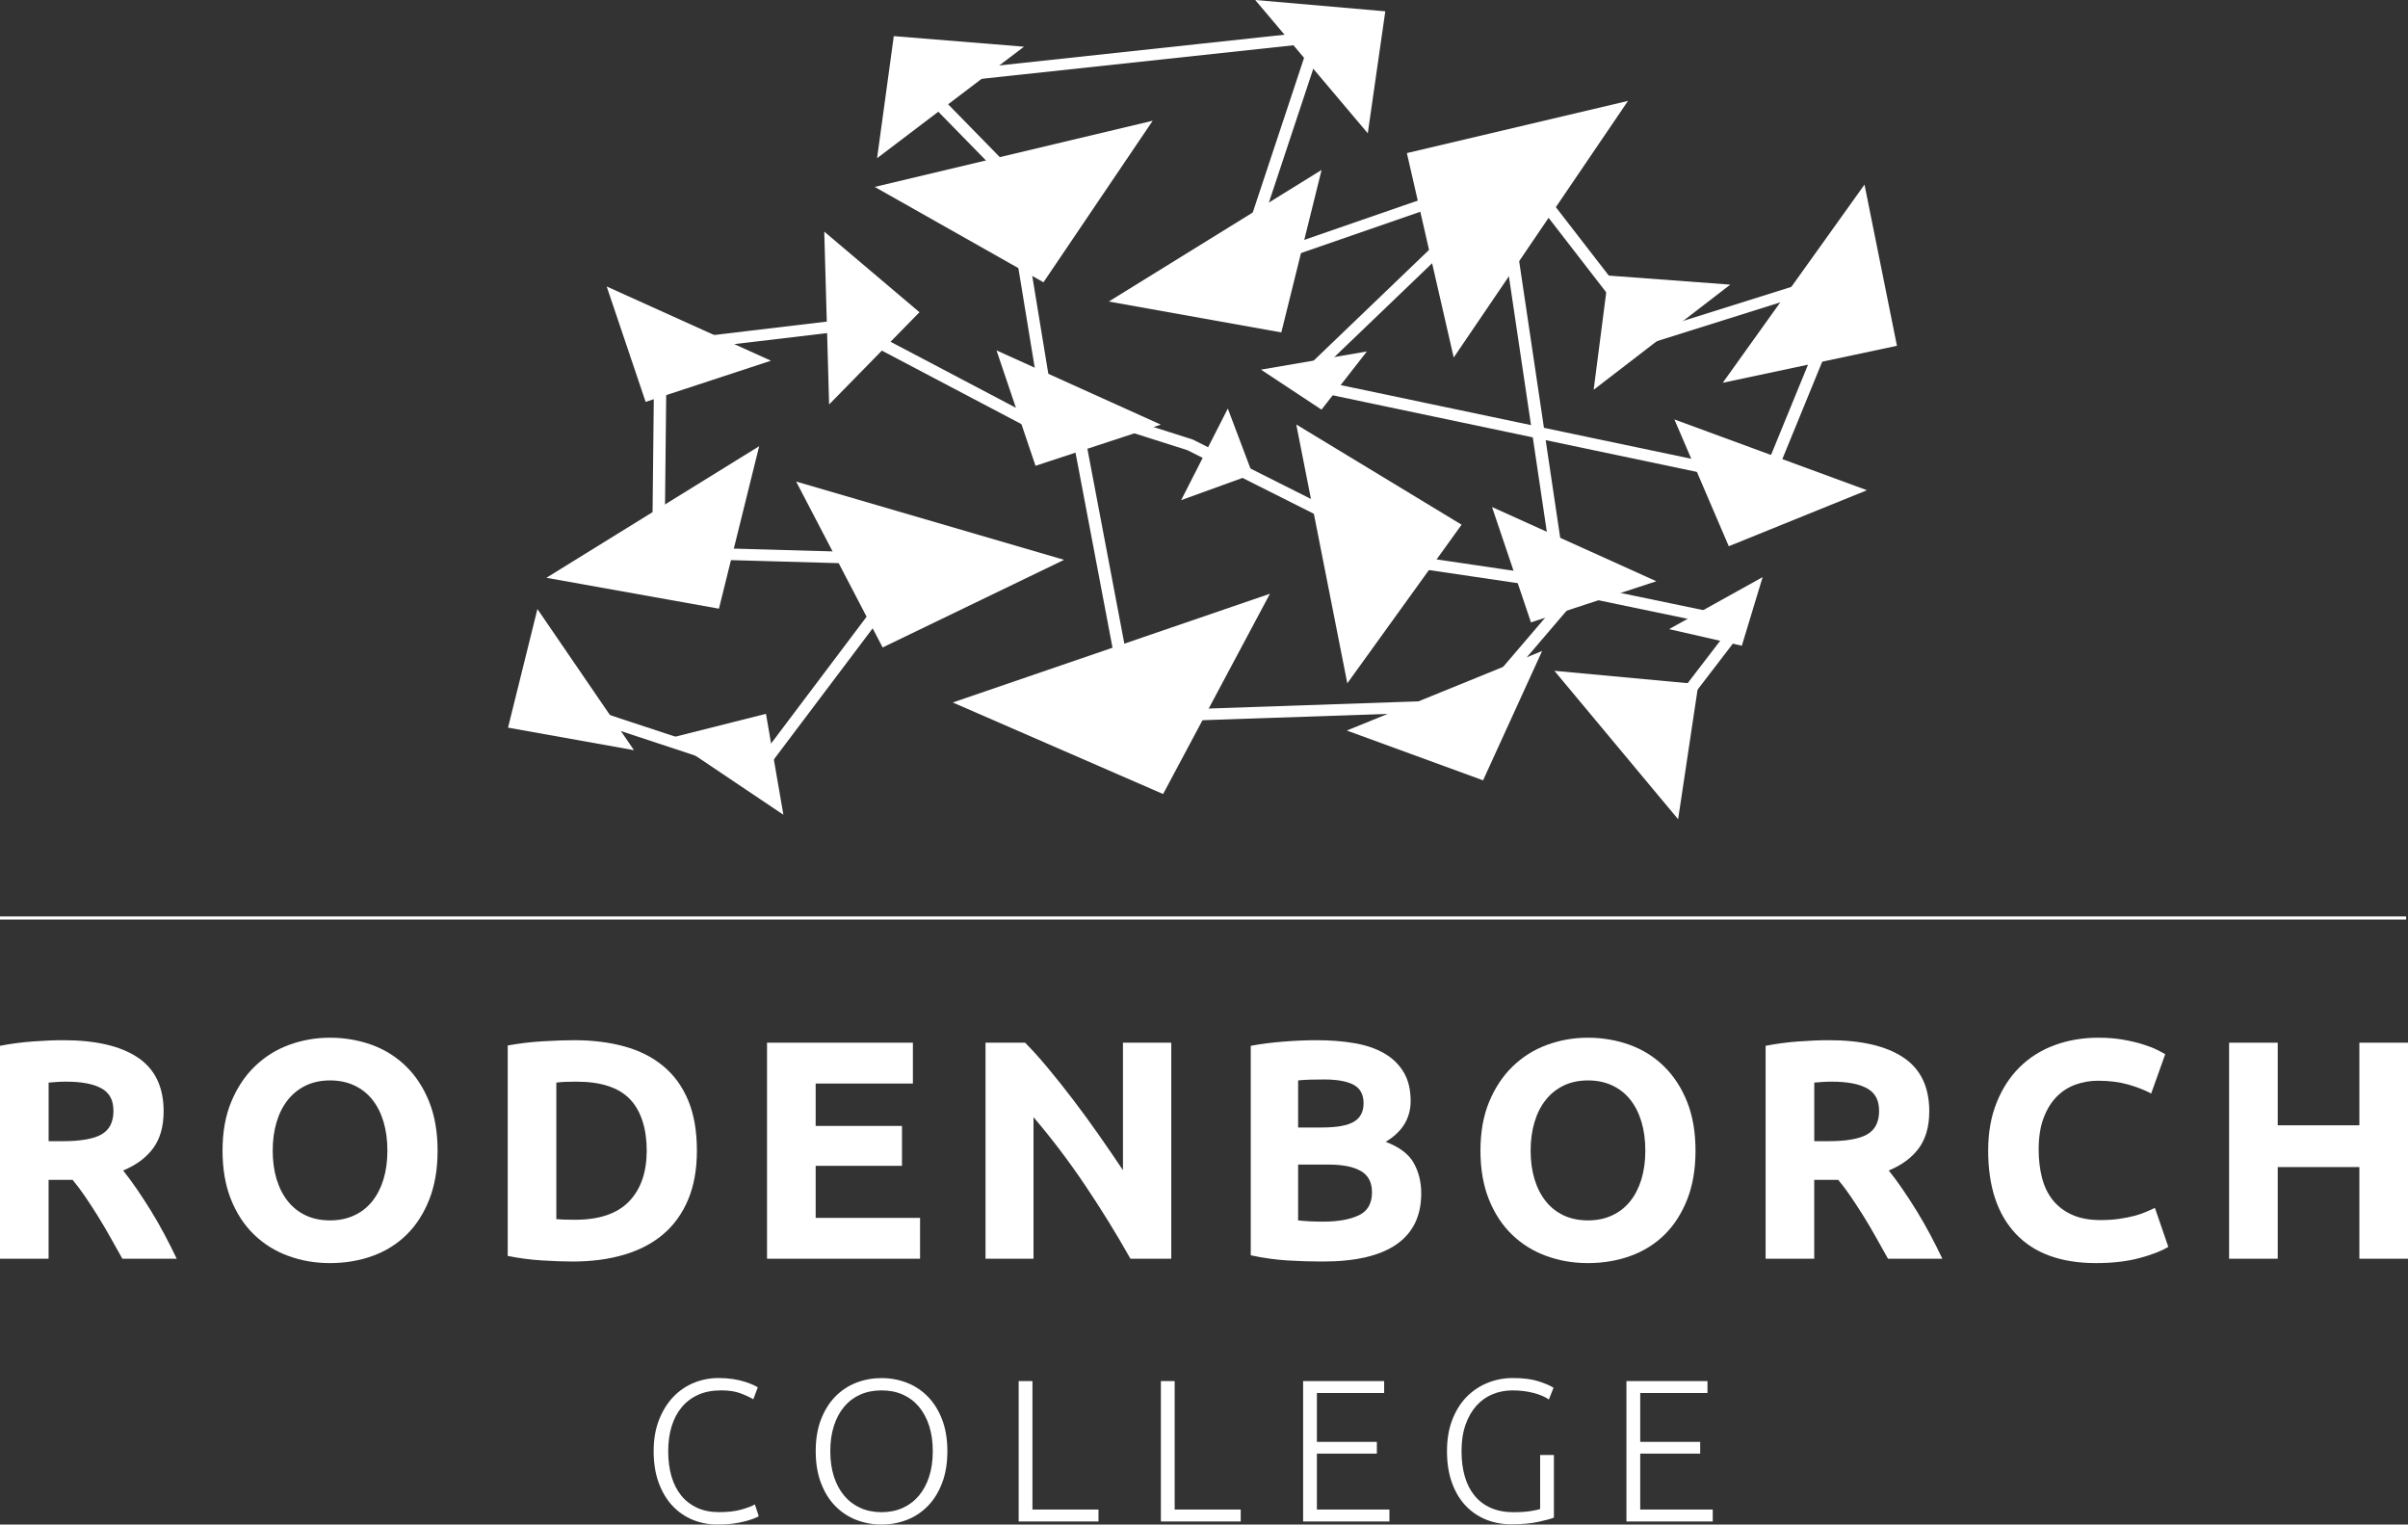 <?xml version="1.0" encoding="UTF-8"?><svg id="background" xmlns="http://www.w3.org/2000/svg" viewBox="0 0 772.6 489.06"><rect x="0" y="0" width="772.6" height="489.06" fill="#333333" stroke="none"/><defs><style>.cls-1,.cls-2{fill:#fff;}.cls-2{stroke:#fff;stroke-miterlimit:10;}</style></defs><g><path class="cls-1" d="m595.58,86.56c-.51-.5-1.29-.66-2.02-.44l-63.67,20.01-40.5-52.34c-.5-.65-1.43-.9-2.24-.61l-85.99,29.76,23.42-70.6c.2-.59.07-1.22-.34-1.69-.41-.46-1.04-.7-1.7-.63l-128.8,13.86c-.75.08-1.4.55-1.69,1.21-.28.66-.15,1.4.35,1.9l29.63,30.3,12.84,78.22-62.38-32.85c-.36-.19-.78-.26-1.2-.21l-59.54,7.08c-1.01.12-1.8.94-1.81,1.89l-.7,65.81c-.01.98.8,1.76,1.84,1.79l79.46,2.24-47.93,63.61-60.14-19.84-1.45,3.49,61.57,20.31c.84.28,1.8-.02,2.33-.73l50.92-67.57c.42-.56.49-1.27.19-1.87-.3-.6-.94-.98-1.65-1l-81.15-2.29.66-62.4,57.1-6.79,65.45,34.46c.66.35,1.48.3,2.13-.13.64-.42.97-1.14.86-1.85l-13.57-82.63c-.06-.35-.22-.67-.47-.92l-27.39-28,121.92-13.12-23.71,71.45c-.22.67-.03,1.38.5,1.85.53.47,1.29.62,2.01.36l81.32-28.15-64.5,61.89c-.5.49-.71,1.17-.52,1.81.18.63.72,1.11,1.4,1.26l75.37,15.84,6.64,44.68-39.99-5.9-75.61-38.02c-.09-.05-.19-.09-.29-.12l-37.46-11.91c-.66-.21-1.42-.07-1.97.38-.55.44-.81,1.12-.69,1.77l18.81,99.18c.17.87.98,1.48,1.94,1.45l100.52-3.43,7.38,4.46,35.55-41.58,48.52,10.09-28.33,36.93c-.1.13-.18.27-.24.41l3.58,1.46,29.91-38.99c.39-.51.49-1.15.27-1.72-.22-.57-.73-.99-1.36-1.12l-52.57-10.93c-.75-.15-1.54.11-2.03.69l-31.65,37.03c-.36-.43-.94-.69-1.57-.67l-106.31,3.63-17.92-94.49,34.05,10.83,75.76,38.1c.19.09.39.16.61.19l43.05,6.35c.63.09,1.28-.11,1.74-.53.47-.43.69-1.03.6-1.62l-6.8-45.71,70.49,14.81c.98.21,1.99-.31,2.36-1.21l27.17-66.33c.27-.67.12-1.41-.39-1.9Zm-104.36,49.81l-70.42-14.8,59.7-57.28,10.72,72.08Zm74.53,15.66l-70.38-14.79-11.49-77.24c-.09-.64-.54-1.17-1.17-1.4l4.28-1.48,40.47,52.31c.49.63,1.36.87,2.18.63l61.17-19.23-25.07,61.2Z"/><polygon class="cls-1" points="247.36 115.71 207.15 128.92 194.65 91.9 247.36 115.71"/><polygon class="cls-1" points="243.58 143.14 230.67 195.26 175.31 185.35 243.58 143.14"/><polygon class="cls-1" points="203.41 240.65 163 233.42 172.43 195.38 203.41 240.65"/><polygon class="cls-1" points="214.77 236.8 245.76 228.99 251.35 261.37 214.77 236.8"/><polygon class="cls-1" points="341.41 179.59 283.19 207.7 255.44 154.48 341.41 179.59"/><polygon class="cls-1" points="264.46 74.3 295.01 100.16 266.02 129.75 264.46 74.3"/><polygon class="cls-1" points="372.45 136.22 332.24 149.42 319.73 112.41 372.45 136.22"/><polygon class="cls-1" points="531.43 186.46 491.21 199.66 478.71 162.65 531.43 186.46"/><polygon class="cls-1" points="407.46 190.47 373.18 254.72 305.69 225.35 407.46 190.47"/><polygon class="cls-1" points="415.9 136.17 468.95 168.32 432.28 219.2 415.9 136.17"/><polygon class="cls-1" points="466.42 114.69 451.39 49.11 522.34 32.37 466.42 114.69"/><polygon class="cls-1" points="494.78 208.84 475.84 250.33 432.12 234.35 494.78 208.84"/><polygon class="cls-1" points="281.41 50.75 286.77 11.59 328.54 14.98 281.41 50.75"/><polygon class="cls-1" points="369.84 38.73 334.79 90.56 280.65 59.96 369.84 38.73"/><polygon class="cls-1" points="424.03 54.52 411.11 106.64 355.75 96.73 424.03 54.52"/><polygon class="cls-1" points="598.22 59.22 608.63 110.93 552.74 122.79 598.22 59.22"/><polygon class="cls-1" points="599.01 157.26 554.67 175.23 537.23 134.56 599.01 157.26"/><polygon class="cls-1" points="511.32 125.04 516.05 88.4 555.15 91.31 511.32 125.04"/><polygon class="cls-1" points="498.72 215.19 544.92 219.48 538.42 262.81 498.72 215.19"/><polygon class="cls-1" points="402.73 0 444.47 3.63 438.85 42.76 402.73 0"/><polygon class="cls-1" points="565.54 185.13 558.86 207.15 535.52 201.82 565.54 185.13"/><polygon class="cls-1" points="393.94 131.06 401.9 152.14 378.97 160.44 393.94 131.06"/><polygon class="cls-1" points="438.56 112.74 424 131.41 404.58 118.58 438.56 112.74"/></g><g><path class="cls-1" d="m20.3,333.69c10.4,0,18.37,1.85,23.9,5.55,5.53,3.7,8.3,9.45,8.3,17.25,0,4.87-1.12,8.82-3.35,11.85-2.23,3.03-5.45,5.42-9.65,7.15,1.4,1.73,2.87,3.72,4.4,5.95,1.53,2.23,3.05,4.57,4.55,7s2.95,4.97,4.35,7.6c1.4,2.63,2.7,5.22,3.9,7.75h-17.44c-1.27-2.27-2.56-4.57-3.87-6.9-1.3-2.33-2.64-4.6-4.01-6.8-1.37-2.2-2.73-4.28-4.07-6.25-1.34-1.97-2.68-3.75-4.02-5.35h-7.7v25.3H0v-68.3c3.4-.67,6.92-1.13,10.55-1.4,3.63-.27,6.88-.4,9.75-.4Zm.9,13.3c-1.13,0-2.15.03-3.05.1-.9.07-1.75.13-2.55.2v18.8h4.4c5.87,0,10.07-.73,12.6-2.2,2.53-1.46,3.8-3.96,3.8-7.5s-1.28-5.82-3.85-7.25c-2.57-1.43-6.35-2.15-11.35-2.15Z"/><path class="cls-1" d="m140.4,369.09c0,5.93-.88,11.15-2.65,15.65-1.77,4.5-4.18,8.27-7.25,11.3-3.07,3.03-6.72,5.32-10.95,6.85-4.23,1.53-8.78,2.3-13.65,2.3s-9.2-.77-13.4-2.3c-4.2-1.53-7.87-3.82-11-6.85-3.13-3.03-5.6-6.8-7.4-11.3-1.8-4.5-2.7-9.72-2.7-15.65s.93-11.15,2.8-15.65c1.87-4.5,4.38-8.28,7.55-11.35,3.17-3.07,6.83-5.37,11-6.9,4.17-1.53,8.55-2.3,13.15-2.3s9.2.77,13.4,2.3c4.2,1.53,7.87,3.83,11,6.9,3.13,3.07,5.6,6.85,7.4,11.35,1.8,4.5,2.7,9.72,2.7,15.65Zm-52.9,0c0,3.4.42,6.47,1.25,9.2.83,2.73,2.03,5.08,3.6,7.05,1.57,1.97,3.48,3.48,5.75,4.55,2.27,1.07,4.87,1.6,7.8,1.6s5.45-.53,7.75-1.6c2.3-1.07,4.23-2.58,5.8-4.55,1.57-1.97,2.77-4.32,3.6-7.05.83-2.73,1.25-5.8,1.25-9.2s-.42-6.48-1.25-9.25c-.83-2.77-2.03-5.13-3.6-7.1-1.57-1.97-3.5-3.48-5.8-4.55s-4.88-1.6-7.75-1.6-5.53.55-7.8,1.65c-2.27,1.1-4.18,2.63-5.75,4.6-1.57,1.97-2.77,4.33-3.6,7.1-.83,2.77-1.25,5.82-1.25,9.15Z"/><path class="cls-1" d="m223.6,369.09c0,6-.93,11.23-2.8,15.7-1.87,4.47-4.52,8.17-7.95,11.1-3.43,2.93-7.62,5.13-12.55,6.6-4.93,1.47-10.47,2.2-16.6,2.2-2.8,0-6.07-.12-9.8-.35-3.73-.23-7.4-.72-11-1.45v-67.5c3.6-.67,7.35-1.12,11.25-1.35,3.9-.23,7.25-.35,10.05-.35,5.93,0,11.32.67,16.15,2,4.83,1.33,8.98,3.43,12.45,6.3,3.47,2.87,6.13,6.53,8,11,1.87,4.47,2.8,9.83,2.8,16.1Zm-45.1,22c.73.07,1.58.12,2.55.15.97.03,2.12.05,3.45.05,7.8,0,13.58-1.97,17.35-5.9,3.77-3.93,5.65-9.37,5.65-16.3s-1.8-12.77-5.4-16.5c-3.6-3.73-9.3-5.6-17.1-5.6-1.07,0-2.17.02-3.3.05-1.13.03-2.2.12-3.2.25v43.8Z"/><path class="cls-1" d="m246.1,403.79v-69.3h46.8v13.1h-31.2v13.6h27.7v12.8h-27.7v16.7h33.5v13.1h-49.1Z"/><path class="cls-1" d="m362.7,403.79c-4.47-7.93-9.3-15.77-14.5-23.5-5.2-7.73-10.73-15.03-16.6-21.9v45.4h-15.4v-69.3h12.7c2.2,2.2,4.63,4.9,7.3,8.1,2.67,3.2,5.38,6.62,8.15,10.25,2.77,3.63,5.52,7.4,8.25,11.3,2.73,3.9,5.3,7.65,7.7,11.25v-40.9h15.5v69.3h-13.1Z"/><path class="cls-1" d="m424.4,404.69c-3.8,0-7.58-.12-11.35-.35-3.77-.23-7.68-.78-11.75-1.65v-67.2c3.2-.6,6.7-1.05,10.5-1.35,3.8-.3,7.33-.45,10.6-.45,4.4,0,8.45.32,12.15.95,3.7.63,6.88,1.72,9.55,3.25,2.67,1.54,4.75,3.55,6.25,6.05s2.25,5.58,2.25,9.25c0,5.53-2.67,9.9-8,13.1,4.4,1.67,7.4,3.93,9,6.8,1.6,2.87,2.4,6.1,2.4,9.7,0,7.27-2.65,12.73-7.95,16.4-5.3,3.67-13.18,5.5-23.65,5.5Zm-7.9-43h7.6c4.8,0,8.23-.62,10.3-1.85,2.07-1.23,3.1-3.22,3.1-5.95s-1.07-4.77-3.2-5.9c-2.13-1.13-5.27-1.7-9.4-1.7-1.33,0-2.77.02-4.3.05-1.53.03-2.9.12-4.1.25v15.1Zm0,11.9v17.9c1.13.13,2.37.23,3.7.3,1.33.07,2.8.1,4.4.1,4.67,0,8.43-.67,11.3-2,2.87-1.33,4.3-3.8,4.3-7.4,0-3.2-1.2-5.48-3.6-6.85-2.4-1.37-5.83-2.05-10.3-2.05h-9.8Z"/><path class="cls-1" d="m544,369.09c0,5.93-.88,11.15-2.65,15.65-1.77,4.5-4.18,8.27-7.25,11.3-3.07,3.03-6.72,5.32-10.95,6.85-4.23,1.53-8.79,2.3-13.65,2.3s-9.2-.77-13.4-2.3c-4.2-1.53-7.87-3.82-11-6.85-3.13-3.03-5.6-6.8-7.4-11.3s-2.7-9.72-2.7-15.65.93-11.15,2.8-15.65c1.87-4.5,4.38-8.28,7.55-11.35,3.17-3.07,6.83-5.37,11-6.9,4.17-1.53,8.55-2.3,13.15-2.3s9.2.77,13.4,2.3c4.2,1.53,7.87,3.83,11,6.9,3.13,3.07,5.6,6.85,7.4,11.35s2.7,9.72,2.7,15.65Zm-52.9,0c0,3.4.42,6.47,1.25,9.2.83,2.73,2.03,5.08,3.6,7.05,1.57,1.97,3.48,3.48,5.75,4.55,2.27,1.07,4.87,1.6,7.8,1.6s5.45-.53,7.75-1.6c2.3-1.07,4.23-2.58,5.8-4.55,1.57-1.97,2.77-4.32,3.6-7.05.83-2.73,1.25-5.8,1.25-9.2s-.42-6.48-1.25-9.25c-.83-2.77-2.04-5.13-3.6-7.1-1.57-1.97-3.5-3.48-5.8-4.55s-4.88-1.6-7.75-1.6-5.53.55-7.8,1.65c-2.27,1.1-4.18,2.63-5.75,4.6-1.57,1.97-2.77,4.33-3.6,7.1-.83,2.77-1.25,5.82-1.25,9.15Z"/><path class="cls-1" d="m586.8,333.69c10.4,0,18.37,1.85,23.9,5.55,5.53,3.7,8.3,9.45,8.3,17.25,0,4.87-1.12,8.82-3.35,11.85-2.23,3.03-5.45,5.42-9.65,7.15,1.4,1.73,2.87,3.72,4.4,5.95,1.53,2.23,3.05,4.57,4.55,7s2.95,4.97,4.35,7.6c1.4,2.63,2.7,5.22,3.9,7.75h-17.44c-1.27-2.27-2.56-4.57-3.87-6.9-1.3-2.33-2.64-4.6-4.01-6.8-1.37-2.2-2.73-4.28-4.07-6.25-1.34-1.97-2.68-3.75-4.02-5.35h-7.7v25.3h-15.6v-68.3c3.4-.67,6.92-1.13,10.55-1.4,3.63-.27,6.88-.4,9.75-.4Zm.9,13.3c-1.13,0-2.15.03-3.05.1-.9.07-1.75.13-2.55.2v18.8h4.4c5.87,0,10.07-.73,12.6-2.2,2.53-1.46,3.8-3.96,3.8-7.5s-1.29-5.82-3.85-7.25c-2.57-1.43-6.35-2.15-11.35-2.15Z"/><path class="cls-1" d="m672.5,405.19c-11.27,0-19.85-3.13-25.75-9.4-5.9-6.27-8.85-15.17-8.85-26.7,0-5.73.9-10.85,2.7-15.35s4.27-8.3,7.4-11.4c3.13-3.1,6.87-5.45,11.2-7.05,4.33-1.6,9.03-2.4,14.1-2.4,2.93,0,5.6.22,8,.65,2.4.43,4.5.93,6.3,1.5,1.8.57,3.3,1.15,4.5,1.75s2.07,1.07,2.6,1.4l-4.5,12.6c-2.13-1.13-4.62-2.1-7.45-2.9-2.83-.8-6.05-1.2-9.65-1.2-2.4,0-4.75.4-7.05,1.2-2.3.8-4.33,2.08-6.1,3.85s-3.18,4.05-4.25,6.85c-1.07,2.8-1.6,6.2-1.6,10.2,0,3.2.35,6.18,1.05,8.95.7,2.77,1.83,5.15,3.4,7.15,1.57,2,3.62,3.58,6.15,4.75,2.53,1.17,5.6,1.75,9.2,1.75,2.27,0,4.3-.13,6.1-.4,1.8-.27,3.4-.58,4.8-.95,1.4-.37,2.63-.78,3.7-1.25,1.07-.47,2.03-.9,2.9-1.3l4.3,12.5c-2.2,1.33-5.3,2.53-9.3,3.6s-8.63,1.6-13.9,1.6Z"/><path class="cls-1" d="m757,334.49h15.6v69.3h-15.6v-29.4h-26.2v29.4h-15.6v-69.3h15.6v26.5h26.2v-26.5Z"/></g><g><path class="cls-1" d="m230.25,489.06c-2.9,0-5.6-.52-8.09-1.56-2.49-1.04-4.66-2.56-6.5-4.55-1.84-1.99-3.29-4.45-4.35-7.38-1.06-2.92-1.59-6.27-1.59-10.04s.57-7.12,1.72-10.04c1.15-2.92,2.68-5.38,4.58-7.38,1.91-1.99,4.12-3.5,6.63-4.52,2.51-1.02,5.14-1.53,7.87-1.53,1.69,0,3.23.11,4.61.32,1.39.22,2.6.49,3.64.81,1.04.33,1.93.65,2.67.98.74.33,1.3.62,1.69.88l-1.43,3.83c-1.08-.65-2.46-1.29-4.13-1.92-1.67-.63-3.74-.94-6.21-.94-2.82,0-5.28.48-7.38,1.43-2.1.95-3.87,2.3-5.3,4.03s-2.5,3.79-3.22,6.17c-.72,2.38-1.07,5.03-1.07,7.93s.36,5.69,1.07,8.09c.71,2.41,1.77,4.45,3.15,6.14,1.39,1.69,3.09,2.99,5.1,3.9,2.02.91,4.32,1.37,6.92,1.37,2.86,0,5.25-.27,7.18-.81,1.93-.54,3.39-1.09,4.39-1.66l1.24,3.77c-.3.22-.82.47-1.56.75-.74.28-1.67.58-2.79.88-1.13.3-2.43.55-3.9.75-1.47.2-3.12.29-4.94.29Z"/><path class="cls-1" d="m303.96,465.53c0,3.86-.56,7.26-1.69,10.21-1.13,2.95-2.65,5.41-4.58,7.38-1.93,1.97-4.17,3.46-6.73,4.45-2.56,1-5.26,1.49-8.12,1.49s-5.57-.5-8.12-1.49c-2.56-1-4.8-2.48-6.73-4.45-1.93-1.97-3.46-4.43-4.58-7.38-1.13-2.95-1.69-6.35-1.69-10.21s.56-7.25,1.69-10.17c1.13-2.92,2.65-5.37,4.58-7.34,1.93-1.97,4.17-3.46,6.73-4.45,2.56-1,5.27-1.49,8.12-1.49s5.57.5,8.12,1.49c2.56,1,4.8,2.48,6.73,4.45,1.93,1.97,3.46,4.42,4.58,7.34,1.13,2.92,1.69,6.32,1.69,10.17Zm-4.68,0c0-3.03-.39-5.75-1.17-8.16-.78-2.4-1.89-4.45-3.31-6.14-1.43-1.69-3.15-2.98-5.17-3.87-2.01-.89-4.28-1.33-6.79-1.33s-4.78.44-6.79,1.33c-2.01.89-3.74,2.18-5.17,3.87-1.43,1.69-2.53,3.74-3.31,6.14-.78,2.41-1.17,5.12-1.17,8.16s.39,5.75,1.17,8.16c.78,2.41,1.89,4.45,3.31,6.14,1.43,1.69,3.15,2.99,5.17,3.9,2.02.91,4.28,1.37,6.79,1.37s4.78-.46,6.79-1.37c2.02-.91,3.74-2.21,5.17-3.9,1.43-1.69,2.53-3.74,3.31-6.14.78-2.41,1.17-5.12,1.17-8.16Z"/><path class="cls-1" d="m352.45,484.25v3.83h-25.61v-45.04h4.42v41.21h21.19Z"/><path class="cls-1" d="m398.08,484.25v3.83h-25.61v-45.04h4.42v41.21h21.19Z"/><path class="cls-1" d="m418.1,488.08v-45.04h26v3.83h-21.58v15.67h19.24v3.77h-19.24v17.94h23.27v3.83h-27.69Z"/><path class="cls-1" d="m494.15,466.76h4.42v20.08c-.82.35-2.44.79-4.84,1.33s-5.36.81-8.87.81c-2.95,0-5.68-.52-8.19-1.56-2.51-1.04-4.69-2.54-6.53-4.52-1.84-1.97-3.28-4.42-4.32-7.34s-1.56-6.27-1.56-10.04.56-7.12,1.69-10.04c1.13-2.92,2.65-5.37,4.58-7.34,1.93-1.97,4.17-3.48,6.73-4.52,2.56-1.04,5.29-1.56,8.19-1.56,3.34,0,6.09.36,8.25,1.07,2.17.71,3.75,1.4,4.75,2.05l-1.5,3.77c-1.21-.87-2.86-1.57-4.94-2.11s-4.33-.81-6.76-.81c-2.25,0-4.38.41-6.37,1.23-1.99.82-3.73,2.06-5.2,3.71-1.47,1.65-2.63,3.68-3.48,6.11s-1.27,5.24-1.27,8.45c0,2.99.35,5.69,1.04,8.09.69,2.41,1.74,4.46,3.15,6.18s3.15,3.02,5.23,3.93c2.08.91,4.49,1.37,7.22,1.37,2.21,0,4.06-.12,5.56-.36,1.49-.24,2.5-.46,3.02-.68v-17.29Z"/><path class="cls-1" d="m521.84,488.08v-45.04h26v3.83h-21.58v15.67h19.24v3.77h-19.24v17.94h23.27v3.83h-27.69Z"/></g><line class="cls-2" y1="294.49" x2="772" y2="294.49"/></svg>